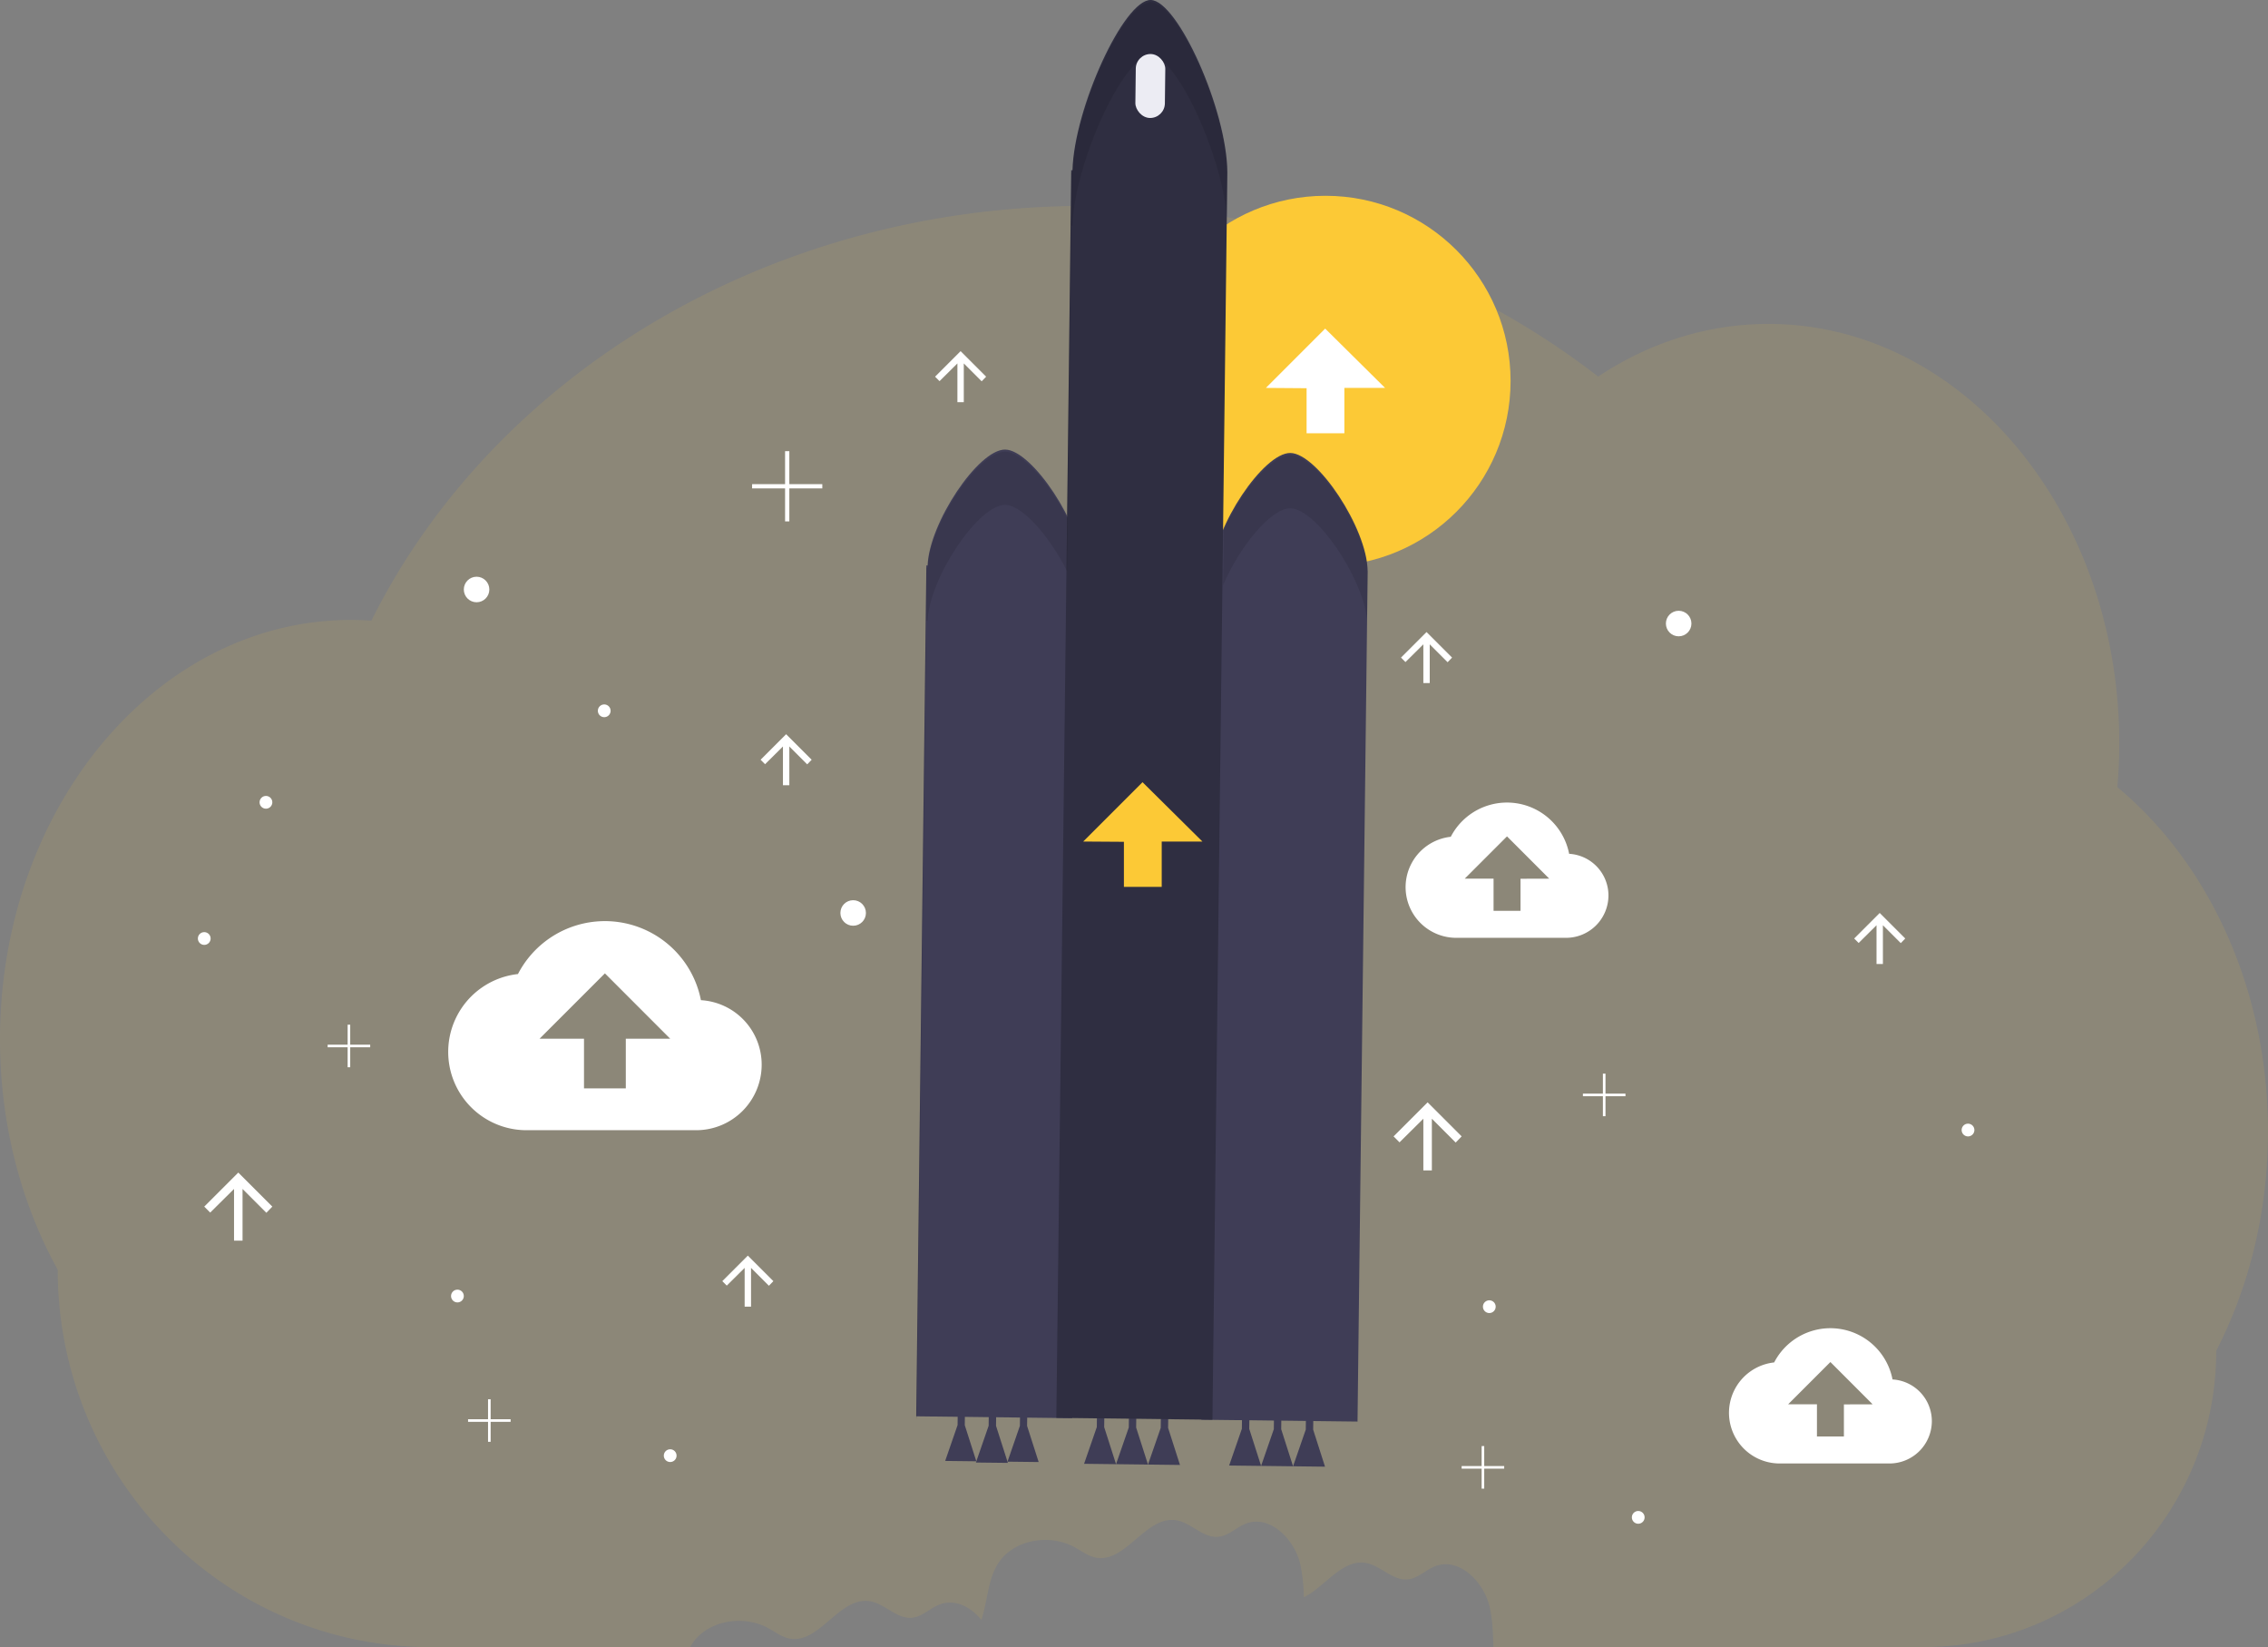 <svg id="f925b0b9-bc71-491a-a51e-0715ff181b57" data-name="Layer 1" xmlns="http://www.w3.org/2000/svg" width="1066" height="773.96" viewBox="0 0 1066 773.96"><rect x="0" y="0" width="1066" height="773.96" fill="#808080" stroke="none"/><title>upgrade</title><path d="M1062.19,432.89c.59-6.77.9-13.65.9-20.6,0-108.83-73.84-197.06-164.92-197.06-29,0-56.34,9-80,24.75-64.47-50-148.64-80.21-240.72-80.21-149.83,0-278.71,80.07-335.89,194.9-3.17-.22-6.37-.34-9.6-.34C140.83,354.33,67,442.55,67,551.38c0,40,10,77.23,27.14,108.31h0C94.14,757.6,172.59,837,269.36,837h122l.54-.93c7.17-11.64,24.34-14.55,36.3-7.94,3.16,1.74,6.1,4,9.63,4.8,14.13,3,23.62-19.73,37.92-17.52,7.18,1.11,12.78,8.53,20,7.77,4.79-.51,8.42-4.52,12.92-6.22,7.21-2.74,14.52,1.06,19.57,7.23,2.93-8.43,2.91-18.42,7.65-26.15,7.17-11.64,24.34-14.55,36.3-7.94,3.16,1.74,6.1,4,9.63,4.8,14.13,3,23.62-19.73,37.92-17.52,7.18,1.11,12.78,8.53,20,7.77,4.79-.51,8.42-4.52,12.92-6.22,11.22-4.27,22.71,7.32,25.47,19a81,81,0,0,1,1.69,15.64c9.68-4.69,17.86-17.88,28.91-16.17,7.18,1.11,12.78,8.53,20,7.77,4.79-.51,8.42-4.52,12.92-6.22,11.22-4.27,22.71,7.32,25.47,19,1.47,6.2,1.57,12.64,1.82,19H971.09c76,0,137.58-62.32,137.58-139.2h0c15.42-30,24.33-65.28,24.33-103.06C1133,527.69,1105,468.49,1062.19,432.89Z" transform="translate(-67 -63.02)" fill="#fcc936" opacity="0.1"/><circle cx="623" cy="179" r="87" fill="#fcc936"/><polygon points="594.99 182.28 622.86 154.41 651.01 182.28 631.88 182.28 631.88 203.59 614.12 203.59 614.12 182.42 594.99 182.28" fill="#fff"/><path d="M804.52,464.22a29.75,29.75,0,0,0-55.63-8,23.81,23.81,0,0,0,2.58,47.48h51.66A19.93,19.93,0,0,0,823,483.88,19.62,19.62,0,0,0,804.52,464.22Zm-22.85,11.72V491H769v-15.1H755.45l19.87-19.87,19.86,19.87Z" transform="translate(-67 -63.02)" fill="#fff"/><path d="M956.52,711.22a29.75,29.75,0,0,0-55.63-8,23.81,23.81,0,0,0,2.58,47.48h51.66A19.93,19.93,0,0,0,975,730.88,19.62,19.62,0,0,0,956.52,711.22Zm-22.85,11.72V738H921v-15.1H907.45l19.87-19.87,19.86,19.87Z" transform="translate(-67 -63.02)" fill="#fff"/><path d="M396.45,533a46,46,0,0,0-86-12.28,36.8,36.8,0,0,0,4,73.38H394.3A30.8,30.8,0,0,0,425,563.38,30.33,30.33,0,0,0,396.45,533ZM361.14,551.1v23.34H341.49V551.1H320.61l30.71-30.7L382,551.1Z" transform="translate(-67 -63.02)" fill="#fff"/><path d="M740,613v-24.3l11.2,11.2L754,597l-16-16-16,16,2.8,2.8,11.2-11.1V613Z" transform="translate(-67 -63.02)" fill="#fff"/><path d="M181,646v-24.3l11.2,11.2L195,630l-16-16-16,16,2.8,2.8,11.2-11.1V646Z" transform="translate(-67 -63.02)" fill="#fff"/><path d="M739,384V365.79l8.4,8.4,2.1-2.17-12-12-12,12,2.1,2.1,8.4-8.33V384Z" transform="translate(-67 -63.02)" fill="#fff"/><path d="M520,252V233.79l8.4,8.4,2.1-2.17-12-12-12,12,2.1,2.1,8.4-8.33V252Z" transform="translate(-67 -63.02)" fill="#fff"/><path d="M438,432V413.79l8.4,8.4,2.1-2.17-12-12-12,12,2.1,2.1,8.4-8.33V432Z" transform="translate(-67 -63.02)" fill="#fff"/><path d="M952,516V497.79l8.4,8.4,2.1-2.17-12-12-12,12,2.1,2.1,8.4-8.33V516Z" transform="translate(-67 -63.02)" fill="#fff"/><path d="M420,677V658.79l8.4,8.4,2.1-2.17-12-12-12,12,2.1,2.1,8.4-8.33V677Z" transform="translate(-67 -63.02)" fill="#fff"/><circle cx="789" cy="293" r="6" fill="#fff"/><circle cx="224" cy="277" r="6" fill="#fff"/><circle cx="401" cy="429" r="6" fill="#fff"/><circle cx="925" cy="531" r="3" fill="#fff"/><circle cx="700" cy="614" r="3" fill="#fff"/><circle cx="315" cy="684" r="3" fill="#fff"/><circle cx="96" cy="441" r="3" fill="#fff"/><circle cx="125" cy="377" r="3" fill="#fff"/><circle cx="770" cy="713" r="3" fill="#fff"/><circle cx="215" cy="609" r="3" fill="#fff"/><circle cx="284" cy="334" r="3" fill="#fff"/><polygon points="386.5 227.5 371 227.5 371 212 369 212 369 227.5 353.5 227.5 353.5 229.5 369 229.5 369 245 371 245 371 229.5 386.5 229.5 386.5 227.5" fill="#fff"/><polygon points="764 513.89 754.61 513.89 754.61 504.5 753.39 504.5 753.39 513.89 744 513.89 744 515.11 753.39 515.11 753.39 524.5 754.61 524.5 754.61 515.11 764 515.11 764 513.89" fill="#fff"/><polygon points="707 688.89 697.61 688.89 697.61 679.5 696.39 679.5 696.39 688.89 687 688.89 687 690.11 696.39 690.11 696.39 699.5 697.61 699.5 697.61 690.11 707 690.11 707 688.89" fill="#fff"/><polygon points="240 666.89 230.61 666.89 230.61 657.5 229.39 657.5 229.39 666.89 220 666.89 220 668.11 229.39 668.11 229.39 677.5 230.61 677.5 230.61 668.11 240 668.11 240 666.89" fill="#fff"/><polygon points="174 490.89 164.61 490.89 164.61 481.5 163.39 481.5 163.39 490.89 154 490.89 154 492.11 163.39 492.11 163.39 501.5 164.61 501.5 164.61 492.11 174 492.11 174 490.89" fill="#fff"/><polygon points="453.46 669.68 453.53 664.05 450.15 664.01 450.08 669.64 444.25 686.48 458.89 686.65 453.46 669.68" fill="#3f3d56"/><polygon points="468.15 670 468.22 664.23 464.75 664.18 464.68 669.96 458.7 687.23 473.72 687.4 468.15 670" fill="#3f3d56"/><polygon points="482.75 670.03 482.82 664.4 479.44 664.36 479.37 669.99 473.54 686.83 488.19 687 482.75 670.03" fill="#3f3d56"/><polygon points="587.17 671.42 587.24 665.64 583.77 665.6 583.7 671.38 577.72 688.64 592.74 688.82 587.17 671.42" fill="#3f3d56"/><polygon points="602.19 671.6 602.26 665.82 598.79 665.78 598.72 671.56 592.74 688.82 607.76 689 602.19 671.6" fill="#3f3d56"/><polygon points="617.21 671.78 617.28 666 613.81 665.96 613.74 671.74 607.76 689 622.78 689.18 617.21 671.78" fill="#3f3d56"/><polygon points="518.99 670.61 519.06 664.83 515.59 664.79 515.52 670.57 509.54 687.83 524.56 688.01 518.99 670.61" fill="#3f3d56"/><polygon points="534.01 670.79 534.08 665.01 530.62 664.97 530.55 670.75 524.56 688.01 539.58 688.19 534.01 670.79" fill="#3f3d56"/><polygon points="549.03 670.97 549.1 665.19 545.64 665.15 545.57 670.93 539.58 688.19 554.61 688.37 549.03 670.97" fill="#3f3d56"/><path d="M575.76,329.6c-.21-19.9-23.65-55.18-36.3-55.33S503.68,308.84,503,328.73h-.6l-4.77,399.81,73.38.87,4.77-399.8Z" transform="translate(-67 -63.02)" fill="#3f3d56"/><path d="M709.8,331.2c-.21-19.9-23.65-55.18-36.3-55.33s-35.78,34.57-36.45,54.46h-.6l-4.77,399.81,73.38.87,4.77-399.8Z" transform="translate(-67 -63.02)" fill="#3f3d56"/><path d="M643.86,143.94c-.11-29.17-23.36-80.77-36-80.92s-36,50.89-36.77,80h-.59l-7,586.24,73.37.88,7-586.25Z" transform="translate(-67 -63.02)" fill="#2f2e41"/><polygon points="509.13 395.43 537.01 367.55 565.15 395.43 546.03 395.43 546.03 416.74 528.26 416.74 528.26 395.56 509.13 395.43" fill="#fcc936"/><g opacity="0.1"><path d="M641.87,337.94c7.59-17.71,22.41-36.18,31.63-36.07,12,.14,33.62,31.79,36.07,52l.26-21.71h0c-.21-19.9-23.65-55.18-36.3-55.33-9.1-.11-23.64,17.88-31.32,35.38Z" transform="translate(-67 -63.02)"/><path d="M502.41,354.72h.6c.67-19.89,23.81-54.61,36.45-54.46,8.26.1,21.11,15.17,29.1,31.16l1.94-162.36h.59c.78-29.16,24.13-80.2,36.77-80,11.94.14,33.36,46.21,35.78,75.9l.23-20h0c-.11-29.17-23.36-80.77-36-80.92s-36,50.89-36.77,80.05h-.59l-1.94,162.36c-8-16-20.84-31.06-29.1-31.16-12.64-.15-35.78,34.57-36.45,54.46h-.6l-4.77,399.81h.3Z" transform="translate(-67 -63.02)"/></g><rect x="600.73" y="88.44" width="13.87" height="30.05" rx="6.93" transform="translate(-65.72 -70.26) rotate(0.68)" fill="#ececf3"/></svg>
